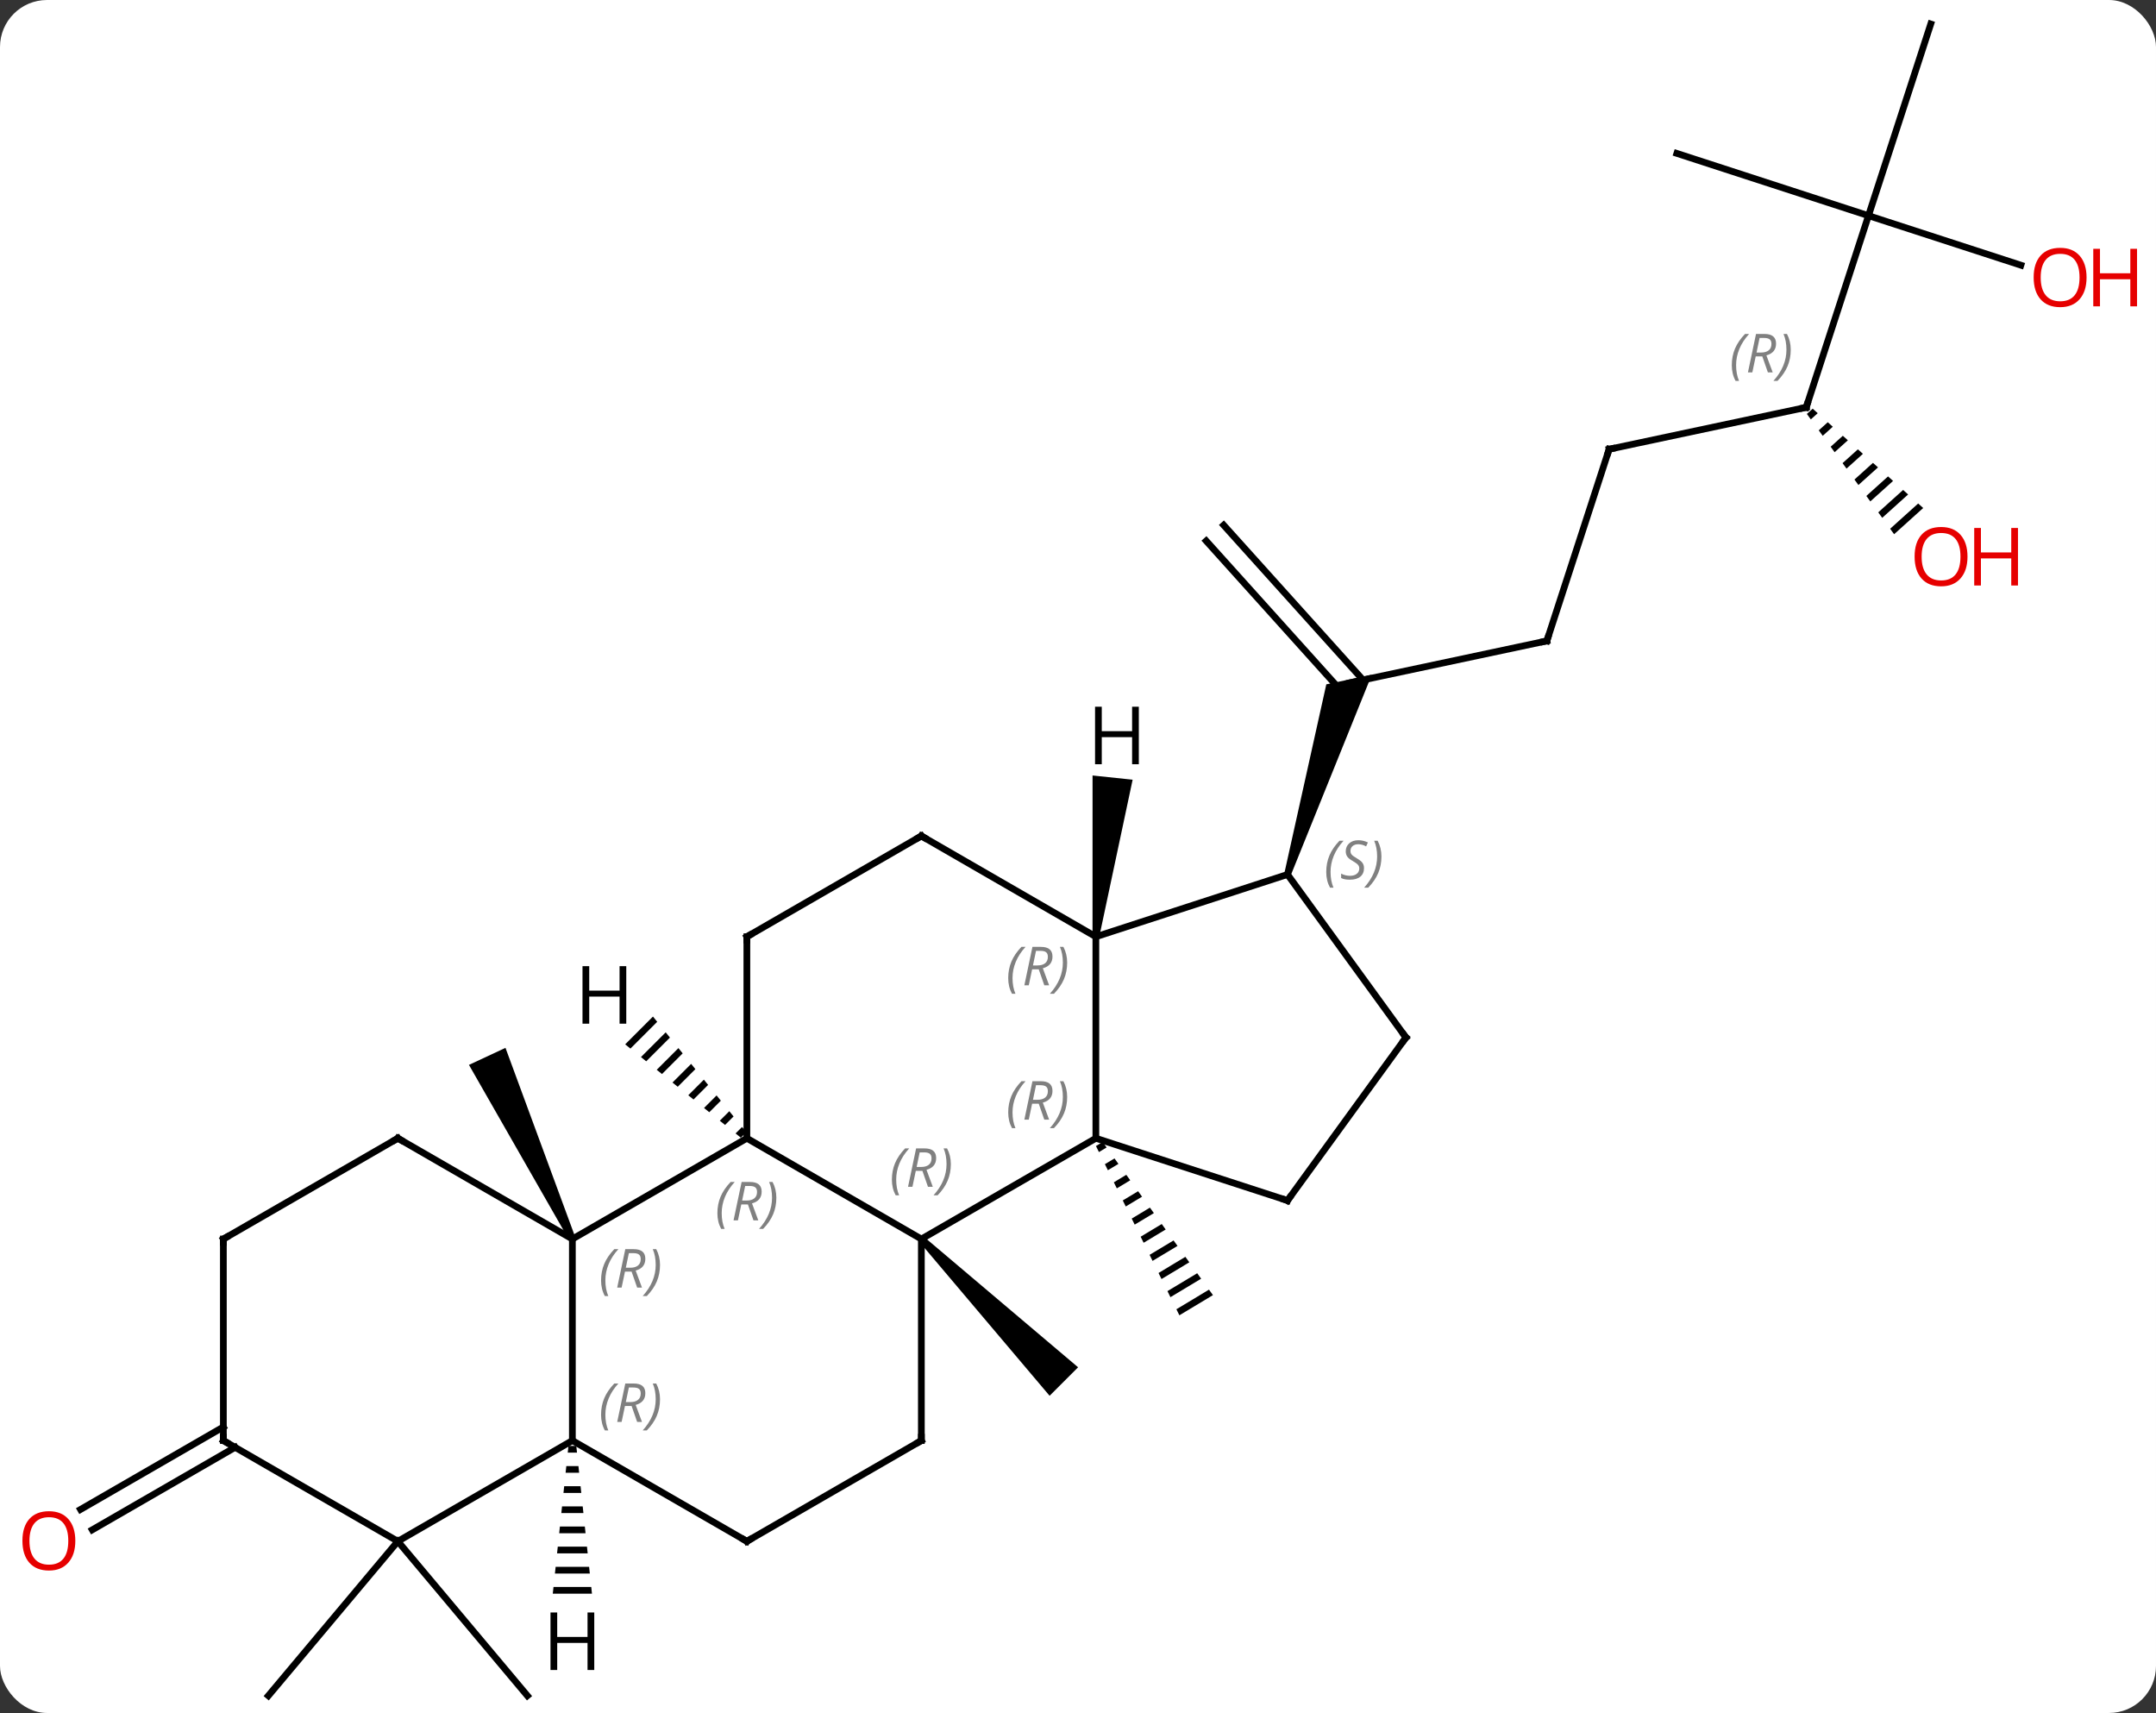 <svg width="321" viewBox="0 0 321 255" style="fill-opacity:1; color-rendering:auto; color-interpolation:auto; text-rendering:auto; stroke:black; stroke-linecap:square; stroke-miterlimit:10; shape-rendering:auto; stroke-opacity:1; fill:black; stroke-dasharray:none; font-weight:normal; stroke-width:1; font-family:'Open Sans'; font-style:normal; stroke-linejoin:miter; font-size:12; stroke-dashoffset:0; image-rendering:auto;" height="255" class="cas-substance-image" xmlns:xlink="http://www.w3.org/1999/xlink" xmlns="http://www.w3.org/2000/svg"><rect x="0" y="0" width="321" height="255" fill="#333333" stroke="none"/><svg class="cas-substance-single-component"><rect y="0" x="0" width="321" stroke="none" ry="7" rx="7" height="255" fill="white" class="cas-substance-group"/><svg y="0" x="0" width="321" viewBox="0 0 321 255" style="fill:black;" height="255" class="cas-substance-single-component-image"><svg><g><g transform="translate(157,128)" style="text-rendering:geometricPrecision; color-rendering:optimizeQuality; color-interpolation:linearRGB; stroke-linecap:butt; image-rendering:optimizeQuality;"><path style="stroke:none;" d="M-20.175 56.799 L-19.467 56.091 L3.513 75.537 L-0.729 79.779 Z"/><path style="stroke:none;" d="M7.174 42.002 L6.175 42.603 L6.175 42.603 L6.618 43.503 L6.618 43.503 L7.761 42.816 L7.761 42.816 L7.174 42.002 ZM8.933 44.444 L7.505 45.303 L7.505 45.303 L7.949 46.203 L7.949 46.203 L9.52 45.258 L9.52 45.258 L8.933 44.444 ZM10.692 46.886 L8.836 48.003 L8.836 48.003 L9.279 48.903 L9.279 48.903 L11.279 47.7 L11.279 47.7 L10.692 46.886 ZM12.451 49.328 L10.166 50.702 L10.166 50.702 L10.61 51.602 L10.61 51.602 L13.038 50.142 L13.038 50.142 L12.451 49.328 ZM14.21 51.77 L11.497 53.402 L11.941 54.302 L11.941 54.302 L14.797 52.584 L14.797 52.584 L14.21 51.77 ZM15.969 54.212 L12.828 56.102 L12.828 56.102 L13.271 57.002 L16.556 55.026 L15.969 54.212 ZM17.728 56.654 L14.158 58.801 L14.158 58.801 L14.602 59.701 L14.602 59.701 L18.315 57.468 L18.315 57.468 L17.728 56.654 ZM19.487 59.096 L15.489 61.501 L15.489 61.501 L15.933 62.401 L15.933 62.401 L20.074 59.91 L20.074 59.91 L19.487 59.096 ZM21.246 61.538 L16.82 64.201 L16.82 64.201 L17.263 65.1 L17.263 65.1 L21.833 62.352 L21.833 62.352 L21.246 61.538 ZM23.005 63.98 L18.15 66.9 L18.15 66.9 L18.594 67.8 L18.594 67.8 L23.592 64.794 L23.592 64.794 L23.005 63.98 Z"/><path style="stroke:none;" d="M-71.328 56.234 L-72.234 56.656 L-87.178 30.524 L-81.74 27.988 Z"/><line y2="-32.595" y1="-26.358" x2="73.308" x1="43.962" style="fill:none;"/><line y2="-49.822" y1="-26.778" x2="25.189" x1="45.939" style="fill:none;"/><line y2="-47.48" y1="-25.187" x2="22.588" x1="42.661" style="fill:none;"/><path style="stroke:none;" d="M35.167 2.329 L34.217 2.021 L40.47 -26.127 L47.246 -27.567 Z"/><line y2="-61.125" y1="-32.595" x2="82.578" x1="73.308" style="fill:none;"/><line y2="-67.362" y1="-61.125" x2="111.921" x1="82.578" style="fill:none;"/><line y2="-95.895" y1="-67.362" x2="121.191" x1="111.921" style="fill:none;"/><path style="stroke:none;" d="M112.887 -67.162 L112.019 -66.38 L112.609 -65.567 L113.635 -66.49 L113.635 -66.49 L112.887 -67.162 ZM115.13 -65.146 L113.79 -63.939 L113.79 -63.939 L114.38 -63.125 L115.878 -64.474 L115.878 -64.474 L115.13 -65.146 ZM117.374 -63.13 L115.561 -61.497 L116.151 -60.683 L118.122 -62.458 L118.122 -62.458 L117.374 -63.13 ZM119.618 -61.114 L117.332 -59.055 L117.923 -58.241 L120.365 -60.442 L120.365 -60.442 L119.618 -61.114 ZM121.861 -59.097 L119.103 -56.613 L119.103 -56.613 L119.694 -55.799 L122.609 -58.425 L121.861 -59.097 ZM124.105 -57.081 L120.874 -54.172 L121.465 -53.358 L124.853 -56.409 L124.853 -56.409 L124.105 -57.081 ZM126.348 -55.065 L122.646 -51.73 L122.646 -51.73 L123.236 -50.916 L123.236 -50.916 L127.096 -54.393 L126.348 -55.065 ZM128.592 -53.049 L124.417 -49.288 L124.417 -49.288 L125.007 -48.474 L129.34 -52.377 L128.592 -53.049 Z"/><line y2="-105.165" y1="-95.895" x2="92.661" x1="121.191" style="fill:none;"/><line y2="-124.428" y1="-95.895" x2="130.464" x1="121.191" style="fill:none;"/><line y2="-88.522" y1="-95.895" x2="143.884" x1="121.191" style="fill:none;"/><line y2="101.445" y1="124.428" x2="-97.764" x1="-117.045" style="fill:none;"/><line y2="101.445" y1="124.428" x2="-97.764" x1="-78.48" style="fill:none;"/><line y2="87.455" y1="99.734" x2="-121.994" x1="-143.262" style="fill:none;"/><line y2="84.424" y1="96.703" x2="-123.744" x1="-145.012" style="fill:none;"/><line y2="41.445" y1="56.445" x2="6.159" x1="-19.821" style="fill:none;"/><line y2="41.445" y1="56.445" x2="-45.801" x1="-19.821" style="fill:none;"/><line y2="86.445" y1="56.445" x2="-19.821" x1="-19.821" style="fill:none;"/><line y2="11.445" y1="41.445" x2="6.159" x1="6.159" style="fill:none;"/><line y2="50.715" y1="41.445" x2="34.692" x1="6.159" style="fill:none;"/><line y2="56.445" y1="41.445" x2="-71.781" x1="-45.801" style="fill:none;"/><line y2="11.445" y1="41.445" x2="-45.801" x1="-45.801" style="fill:none;"/><line y2="101.445" y1="86.445" x2="-45.801" x1="-19.821" style="fill:none;"/><line y2="2.175" y1="11.445" x2="34.692" x1="6.159" style="fill:none;"/><line y2="-3.555" y1="11.445" x2="-19.821" x1="6.159" style="fill:none;"/><line y2="26.445" y1="50.715" x2="52.326" x1="34.692" style="fill:none;"/><line y2="86.445" y1="56.445" x2="-71.781" x1="-71.781" style="fill:none;"/><line y2="41.445" y1="56.445" x2="-97.764" x1="-71.781" style="fill:none;"/><line y2="-3.555" y1="11.445" x2="-19.821" x1="-45.801" style="fill:none;"/><line y2="86.445" y1="101.445" x2="-71.781" x1="-45.801" style="fill:none;"/><line y2="26.445" y1="2.175" x2="52.326" x1="34.692" style="fill:none;"/><line y2="101.445" y1="86.445" x2="-97.764" x1="-71.781" style="fill:none;"/><line y2="56.445" y1="41.445" x2="-123.744" x1="-97.764" style="fill:none;"/><line y2="86.445" y1="101.445" x2="-123.744" x1="-97.764" style="fill:none;"/><line y2="86.445" y1="56.445" x2="-123.744" x1="-123.744" style="fill:none;"/><path style="stroke:none;" d="M-59.781 23.328 L-63.918 27.465 L-63.136 28.097 L-59.149 24.11 L-59.781 23.328 ZM-57.886 25.676 L-61.57 29.36 L-61.57 29.36 L-60.788 29.991 L-60.788 29.991 L-57.255 26.458 L-57.886 25.676 ZM-55.992 28.024 L-59.222 31.254 L-59.222 31.254 L-58.44 31.886 L-58.44 31.886 L-55.36 28.806 L-55.36 28.806 L-55.992 28.024 ZM-54.097 30.372 L-56.874 33.149 L-56.874 33.149 L-56.092 33.78 L-56.092 33.78 L-53.466 31.154 L-54.097 30.372 ZM-52.203 32.72 L-54.526 35.044 L-54.526 35.044 L-53.744 35.675 L-53.744 35.675 L-51.571 33.502 L-52.203 32.72 ZM-50.308 35.068 L-52.178 36.938 L-52.178 36.938 L-51.395 37.57 L-49.676 35.85 L-50.308 35.068 ZM-48.413 37.416 L-49.83 38.833 L-49.047 39.464 L-49.047 39.464 L-47.782 38.199 L-47.782 38.199 L-48.413 37.416 ZM-46.519 39.764 L-47.482 40.727 L-47.482 40.727 L-46.7 41.359 L-45.887 40.547 L-45.887 40.547 L-46.519 39.764 Z"/><path style="stroke:none;" d="M6.656 11.497 L5.662 11.393 L5.667 -12.559 L11.634 -11.931 Z"/><path style="stroke:none;" d="M-72.365 87.242 L-72.471 88.242 L-71.091 88.242 L-71.197 87.242 ZM-72.683 90.242 L-72.789 91.242 L-70.773 91.242 L-70.879 90.242 ZM-73.001 93.242 L-73.107 94.242 L-70.455 94.242 L-70.561 93.242 ZM-73.319 96.242 L-73.425 97.242 L-70.137 97.242 L-70.243 96.242 ZM-73.637 99.242 L-73.743 100.242 L-69.819 100.242 L-69.925 99.242 ZM-73.955 102.242 L-74.061 103.242 L-69.501 103.242 L-69.607 102.242 ZM-74.273 105.242 L-74.379 106.242 L-69.183 106.242 L-69.289 105.242 ZM-74.591 108.242 L-74.697 109.242 L-68.865 109.242 L-68.971 108.242 Z"/><path style="fill:none; stroke-miterlimit:5;" d="M72.819 -32.491 L73.308 -32.595 L73.463 -33.071"/><path style="fill:none; stroke-miterlimit:5;" d="M82.424 -60.65 L82.578 -61.125 L83.067 -61.229"/><path style="fill:none; stroke-miterlimit:5;" d="M111.432 -67.258 L111.921 -67.362 L112.076 -67.838"/></g><g transform="translate(157,128)" style="stroke-linecap:butt; font-size:8.4px; fill:gray; text-rendering:geometricPrecision; image-rendering:optimizeQuality; color-rendering:optimizeQuality; font-family:'Open Sans'; font-style:italic; stroke:gray; color-interpolation:linearRGB; stroke-miterlimit:5;"><path style="stroke:none;" d="M100.841 -73.629 Q100.841 -74.957 101.31 -76.082 Q101.778 -77.207 102.81 -78.286 L103.419 -78.286 Q102.45 -77.223 101.966 -76.051 Q101.482 -74.879 101.482 -73.645 Q101.482 -72.317 101.919 -71.301 L101.403 -71.301 Q100.841 -72.332 100.841 -73.629 ZM104.401 -74.942 L103.901 -72.567 L103.245 -72.567 L104.448 -78.286 L105.698 -78.286 Q107.432 -78.286 107.432 -76.848 Q107.432 -75.489 105.995 -75.098 L106.932 -72.567 L106.214 -72.567 L105.385 -74.942 L104.401 -74.942 ZM104.979 -77.692 Q104.589 -75.77 104.526 -75.52 L105.182 -75.52 Q105.932 -75.52 106.339 -75.848 Q106.745 -76.176 106.745 -76.801 Q106.745 -77.27 106.487 -77.481 Q106.229 -77.692 105.635 -77.692 L104.979 -77.692 ZM109.618 -75.942 Q109.618 -74.614 109.142 -73.481 Q108.665 -72.348 107.65 -71.301 L107.04 -71.301 Q108.978 -73.457 108.978 -75.942 Q108.978 -77.27 108.54 -78.286 L109.056 -78.286 Q109.618 -77.223 109.618 -75.942 Z"/></g><g transform="translate(157,128)" style="stroke-linecap:butt; fill:rgb(230,0,0); text-rendering:geometricPrecision; color-rendering:optimizeQuality; image-rendering:optimizeQuality; font-family:'Open Sans'; stroke:rgb(230,0,0); color-interpolation:linearRGB; stroke-miterlimit:5;"><path style="stroke:none;" d="M135.935 -45.139 Q135.935 -43.077 134.895 -41.897 Q133.856 -40.717 132.013 -40.717 Q130.122 -40.717 129.091 -41.882 Q128.06 -43.046 128.06 -45.155 Q128.06 -47.249 129.091 -48.397 Q130.122 -49.546 132.013 -49.546 Q133.872 -49.546 134.903 -48.374 Q135.935 -47.202 135.935 -45.139 ZM129.106 -45.139 Q129.106 -43.405 129.849 -42.499 Q130.591 -41.592 132.013 -41.592 Q133.435 -41.592 134.161 -42.491 Q134.888 -43.389 134.888 -45.139 Q134.888 -46.874 134.161 -47.764 Q133.435 -48.655 132.013 -48.655 Q130.591 -48.655 129.849 -47.757 Q129.106 -46.858 129.106 -45.139 Z"/><path style="stroke:none;" d="M143.45 -40.842 L142.45 -40.842 L142.45 -44.874 L137.935 -44.874 L137.935 -40.842 L136.935 -40.842 L136.935 -49.405 L137.935 -49.405 L137.935 -45.764 L142.45 -45.764 L142.45 -49.405 L143.45 -49.405 L143.45 -40.842 Z"/><path style="stroke:none;" d="M153.661 -86.695 Q153.661 -84.633 152.622 -83.453 Q151.583 -82.273 149.74 -82.273 Q147.849 -82.273 146.818 -83.438 Q145.786 -84.602 145.786 -86.711 Q145.786 -88.805 146.818 -89.953 Q147.849 -91.102 149.74 -91.102 Q151.599 -91.102 152.63 -89.93 Q153.661 -88.758 153.661 -86.695 ZM146.833 -86.695 Q146.833 -84.961 147.576 -84.055 Q148.318 -83.148 149.74 -83.148 Q151.161 -83.148 151.888 -84.047 Q152.615 -84.945 152.615 -86.695 Q152.615 -88.43 151.888 -89.32 Q151.161 -90.211 149.74 -90.211 Q148.318 -90.211 147.576 -89.312 Q146.833 -88.414 146.833 -86.695 Z"/><path style="stroke:none;" d="M161.177 -82.398 L160.177 -82.398 L160.177 -86.43 L155.661 -86.43 L155.661 -82.398 L154.661 -82.398 L154.661 -90.961 L155.661 -90.961 L155.661 -87.32 L160.177 -87.32 L160.177 -90.961 L161.177 -90.961 L161.177 -82.398 Z"/><path style="stroke:none;" d="M-145.786 101.375 Q-145.786 103.437 -146.826 104.617 Q-147.865 105.797 -149.708 105.797 Q-151.599 105.797 -152.63 104.632 Q-153.661 103.468 -153.661 101.359 Q-153.661 99.265 -152.63 98.117 Q-151.599 96.968 -149.708 96.968 Q-147.849 96.968 -146.818 98.14 Q-145.786 99.312 -145.786 101.375 ZM-152.615 101.375 Q-152.615 103.109 -151.872 104.015 Q-151.13 104.922 -149.708 104.922 Q-148.286 104.922 -147.56 104.023 Q-146.833 103.125 -146.833 101.375 Q-146.833 99.64 -147.56 98.75 Q-148.286 97.859 -149.708 97.859 Q-151.13 97.859 -151.872 98.757 Q-152.615 99.656 -152.615 101.375 Z"/></g><g transform="translate(157,128)" style="stroke-linecap:butt; font-size:8.4px; fill:gray; text-rendering:geometricPrecision; image-rendering:optimizeQuality; color-rendering:optimizeQuality; font-family:'Open Sans'; font-style:italic; stroke:gray; color-interpolation:linearRGB; stroke-miterlimit:5;"><path style="stroke:none;" d="M-24.21 47.609 Q-24.21 46.281 -23.741 45.156 Q-23.272 44.031 -22.241 42.953 L-21.631 42.953 Q-22.6 44.015 -23.085 45.187 Q-23.569 46.359 -23.569 47.593 Q-23.569 48.922 -23.131 49.937 L-23.647 49.937 Q-24.21 48.906 -24.21 47.609 ZM-20.65 46.297 L-21.15 48.672 L-21.806 48.672 L-20.603 42.953 L-19.353 42.953 Q-17.618 42.953 -17.618 44.39 Q-17.618 45.75 -19.056 46.14 L-18.118 48.672 L-18.837 48.672 L-19.665 46.297 L-20.65 46.297 ZM-20.072 43.547 Q-20.462 45.468 -20.525 45.718 L-19.868 45.718 Q-19.118 45.718 -18.712 45.39 Q-18.306 45.062 -18.306 44.437 Q-18.306 43.968 -18.564 43.758 Q-18.822 43.547 -19.415 43.547 L-20.072 43.547 ZM-15.432 45.297 Q-15.432 46.625 -15.909 47.758 Q-16.386 48.89 -17.401 49.937 L-18.011 49.937 Q-16.073 47.781 -16.073 45.297 Q-16.073 43.968 -16.511 42.953 L-15.995 42.953 Q-15.432 44.015 -15.432 45.297 Z"/><path style="stroke:none;" d="M-6.89 37.609 Q-6.89 36.281 -6.421 35.156 Q-5.952 34.031 -4.921 32.953 L-4.312 32.953 Q-5.281 34.015 -5.765 35.187 Q-6.249 36.359 -6.249 37.593 Q-6.249 38.922 -5.812 39.937 L-6.327 39.937 Q-6.89 38.906 -6.89 37.609 ZM-3.33 36.297 L-3.83 38.672 L-4.486 38.672 L-3.283 32.953 L-2.033 32.953 Q-0.299 32.953 -0.299 34.39 Q-0.299 35.75 -1.736 36.14 L-0.799 38.672 L-1.517 38.672 L-2.345 36.297 L-3.33 36.297 ZM-2.752 33.547 Q-3.142 35.468 -3.205 35.718 L-2.549 35.718 Q-1.799 35.718 -1.392 35.39 Q-0.986 35.062 -0.986 34.437 Q-0.986 33.968 -1.244 33.758 Q-1.502 33.547 -2.095 33.547 L-2.752 33.547 ZM1.887 35.297 Q1.887 36.625 1.411 37.758 Q0.934 38.89 -0.081 39.937 L-0.691 39.937 Q1.247 37.781 1.247 35.297 Q1.247 33.968 0.809 32.953 L1.325 32.953 Q1.887 34.015 1.887 35.297 Z"/><path style="stroke:none;" d="M-50.19 52.609 Q-50.19 51.281 -49.721 50.156 Q-49.252 49.031 -48.221 47.953 L-47.611 47.953 Q-48.58 49.015 -49.065 50.187 Q-49.549 51.359 -49.549 52.593 Q-49.549 53.922 -49.111 54.937 L-49.627 54.937 Q-50.19 53.906 -50.19 52.609 ZM-46.63 51.297 L-47.13 53.672 L-47.786 53.672 L-46.583 47.953 L-45.333 47.953 Q-43.598 47.953 -43.598 49.39 Q-43.598 50.75 -45.036 51.14 L-44.098 53.672 L-44.817 53.672 L-45.645 51.297 L-46.63 51.297 ZM-46.051 48.547 Q-46.442 50.468 -46.505 50.718 L-45.848 50.718 Q-45.098 50.718 -44.692 50.39 Q-44.286 50.062 -44.286 49.437 Q-44.286 48.968 -44.544 48.758 Q-44.801 48.547 -45.395 48.547 L-46.051 48.547 ZM-41.412 50.297 Q-41.412 51.625 -41.889 52.758 Q-42.365 53.89 -43.381 54.937 L-43.99 54.937 Q-42.053 52.781 -42.053 50.297 Q-42.053 48.968 -42.49 47.953 L-41.975 47.953 Q-41.412 49.015 -41.412 50.297 Z"/><path style="fill:none; stroke:black;" d="M-19.821 85.945 L-19.821 86.445 L-20.254 86.695"/><path style="stroke:none;" d="M-6.89 17.609 Q-6.89 16.281 -6.421 15.156 Q-5.952 14.031 -4.921 12.953 L-4.312 12.953 Q-5.281 14.015 -5.765 15.187 Q-6.249 16.359 -6.249 17.593 Q-6.249 18.922 -5.812 19.937 L-6.327 19.937 Q-6.89 18.906 -6.89 17.609 ZM-3.33 16.297 L-3.83 18.672 L-4.486 18.672 L-3.283 12.953 L-2.033 12.953 Q-0.299 12.953 -0.299 14.39 Q-0.299 15.75 -1.736 16.14 L-0.799 18.672 L-1.517 18.672 L-2.345 16.297 L-3.33 16.297 ZM-2.752 13.546 Q-3.142 15.468 -3.205 15.718 L-2.549 15.718 Q-1.799 15.718 -1.392 15.39 Q-0.986 15.062 -0.986 14.437 Q-0.986 13.968 -1.244 13.757 Q-1.502 13.546 -2.095 13.546 L-2.752 13.546 ZM1.887 15.296 Q1.887 16.625 1.411 17.757 Q0.934 18.89 -0.081 19.937 L-0.691 19.937 Q1.247 17.781 1.247 15.296 Q1.247 13.968 0.809 12.953 L1.325 12.953 Q1.887 14.015 1.887 15.296 Z"/><path style="fill:none; stroke:black;" d="M34.217 50.56 L34.692 50.715 L34.986 50.31"/><path style="stroke:none;" d="M-67.509 62.609 Q-67.509 61.281 -67.041 60.156 Q-66.572 59.031 -65.541 57.953 L-64.931 57.953 Q-65.9 59.015 -66.384 60.187 Q-66.869 61.359 -66.869 62.593 Q-66.869 63.922 -66.431 64.937 L-66.947 64.937 Q-67.509 63.906 -67.509 62.609 ZM-63.949 61.297 L-64.449 63.672 L-65.106 63.672 L-63.902 57.953 L-62.652 57.953 Q-60.918 57.953 -60.918 59.39 Q-60.918 60.75 -62.355 61.14 L-61.418 63.672 L-62.137 63.672 L-62.965 61.297 L-63.949 61.297 ZM-63.371 58.547 Q-63.762 60.468 -63.824 60.718 L-63.168 60.718 Q-62.418 60.718 -62.012 60.39 Q-61.605 60.062 -61.605 59.437 Q-61.605 58.968 -61.863 58.757 Q-62.121 58.547 -62.715 58.547 L-63.371 58.547 ZM-58.732 60.297 Q-58.732 61.625 -59.209 62.757 Q-59.685 63.89 -60.701 64.937 L-61.31 64.937 Q-59.373 62.781 -59.373 60.297 Q-59.373 58.968 -59.81 57.953 L-59.295 57.953 Q-58.732 59.015 -58.732 60.297 Z"/><path style="fill:none; stroke:black;" d="M-45.801 11.945 L-45.801 11.445 L-45.368 11.195"/><path style="fill:none; stroke:black;" d="M-45.368 101.195 L-45.801 101.445 L-46.234 101.195"/><path style="stroke:none;" d="M40.46 1.813 Q40.46 0.485 40.929 -0.64 Q41.398 -1.765 42.429 -2.843 L43.038 -2.843 Q42.07 -1.78 41.585 -0.608 Q41.101 0.564 41.101 1.798 Q41.101 3.126 41.538 4.142 L41.023 4.142 Q40.46 3.11 40.46 1.813 ZM46.083 1.22 Q46.083 2.048 45.536 2.501 Q44.989 2.954 43.989 2.954 Q43.583 2.954 43.27 2.9 Q42.958 2.845 42.677 2.704 L42.677 2.048 Q43.302 2.376 44.005 2.376 Q44.63 2.376 45.005 2.079 Q45.38 1.782 45.38 1.267 Q45.38 0.954 45.177 0.728 Q44.974 0.501 44.411 0.173 Q43.817 -0.155 43.591 -0.483 Q43.364 -0.811 43.364 -1.265 Q43.364 -1.999 43.88 -2.46 Q44.395 -2.921 45.239 -2.921 Q45.614 -2.921 45.95 -2.843 Q46.286 -2.765 46.661 -2.593 L46.395 -1.999 Q46.145 -2.155 45.825 -2.241 Q45.505 -2.327 45.239 -2.327 Q44.708 -2.327 44.388 -2.054 Q44.067 -1.78 44.067 -1.312 Q44.067 -1.108 44.138 -0.96 Q44.208 -0.811 44.349 -0.679 Q44.489 -0.546 44.911 -0.296 Q45.474 0.048 45.677 0.243 Q45.88 0.439 45.981 0.673 Q46.083 0.907 46.083 1.22 ZM48.677 -0.499 Q48.677 0.829 48.201 1.962 Q47.724 3.095 46.709 4.142 L46.099 4.142 Q48.037 1.985 48.037 -0.499 Q48.037 -1.827 47.599 -2.843 L48.115 -2.843 Q48.677 -1.78 48.677 -0.499 Z"/><path style="fill:none; stroke:black;" d="M-19.388 -3.305 L-19.821 -3.555 L-20.254 -3.305"/><path style="fill:none; stroke:black;" d="M52.032 26.849 L52.326 26.445 L52.032 26.041"/><path style="stroke:none;" d="M-67.509 82.609 Q-67.509 81.281 -67.041 80.156 Q-66.572 79.031 -65.541 77.953 L-64.931 77.953 Q-65.9 79.015 -66.384 80.187 Q-66.869 81.359 -66.869 82.594 Q-66.869 83.922 -66.431 84.937 L-66.947 84.937 Q-67.509 83.906 -67.509 82.609 ZM-63.949 81.297 L-64.449 83.672 L-65.106 83.672 L-63.902 77.953 L-62.652 77.953 Q-60.918 77.953 -60.918 79.39 Q-60.918 80.75 -62.355 81.14 L-61.418 83.672 L-62.137 83.672 L-62.965 81.297 L-63.949 81.297 ZM-63.371 78.547 Q-63.762 80.469 -63.824 80.719 L-63.168 80.719 Q-62.418 80.719 -62.012 80.39 Q-61.605 80.062 -61.605 79.437 Q-61.605 78.969 -61.863 78.758 Q-62.121 78.547 -62.715 78.547 L-63.371 78.547 ZM-58.732 80.297 Q-58.732 81.625 -59.209 82.758 Q-59.685 83.89 -60.701 84.937 L-61.31 84.937 Q-59.373 82.781 -59.373 80.297 Q-59.373 78.969 -59.81 77.953 L-59.295 77.953 Q-58.732 79.015 -58.732 80.297 Z"/><path style="fill:none; stroke:black;" d="M-97.331 41.695 L-97.764 41.445 L-98.197 41.695"/><path style="fill:none; stroke:black;" d="M-123.311 56.195 L-123.744 56.445 L-123.744 56.945"/><path style="fill:none; stroke:black;" d="M-123.311 86.695 L-123.744 86.445 L-123.744 85.945"/></g><g transform="translate(157,128)" style="stroke-linecap:butt; text-rendering:geometricPrecision; color-rendering:optimizeQuality; image-rendering:optimizeQuality; font-family:'Open Sans'; color-interpolation:linearRGB; stroke-miterlimit:5;"><path style="stroke:none;" d="M-63.756 24.388 L-64.756 24.388 L-64.756 20.357 L-69.272 20.357 L-69.272 24.388 L-70.272 24.388 L-70.272 15.826 L-69.272 15.826 L-69.272 19.466 L-64.756 19.466 L-64.756 15.826 L-63.756 15.826 L-63.756 24.388 Z"/><path style="stroke:none;" d="M12.555 -14.234 L11.555 -14.234 L11.555 -18.265 L7.039 -18.265 L7.039 -14.234 L6.039 -14.234 L6.039 -22.796 L7.039 -22.796 L7.039 -19.156 L11.555 -19.156 L11.555 -22.796 L12.555 -22.796 L12.555 -14.234 Z"/><path style="stroke:none;" d="M-68.523 120.601 L-69.523 120.601 L-69.523 116.57 L-74.039 116.57 L-74.039 120.601 L-75.039 120.601 L-75.039 112.039 L-74.039 112.039 L-74.039 115.679 L-69.523 115.679 L-69.523 112.039 L-68.523 112.039 L-68.523 120.601 Z"/></g></g></svg></svg></svg></svg>